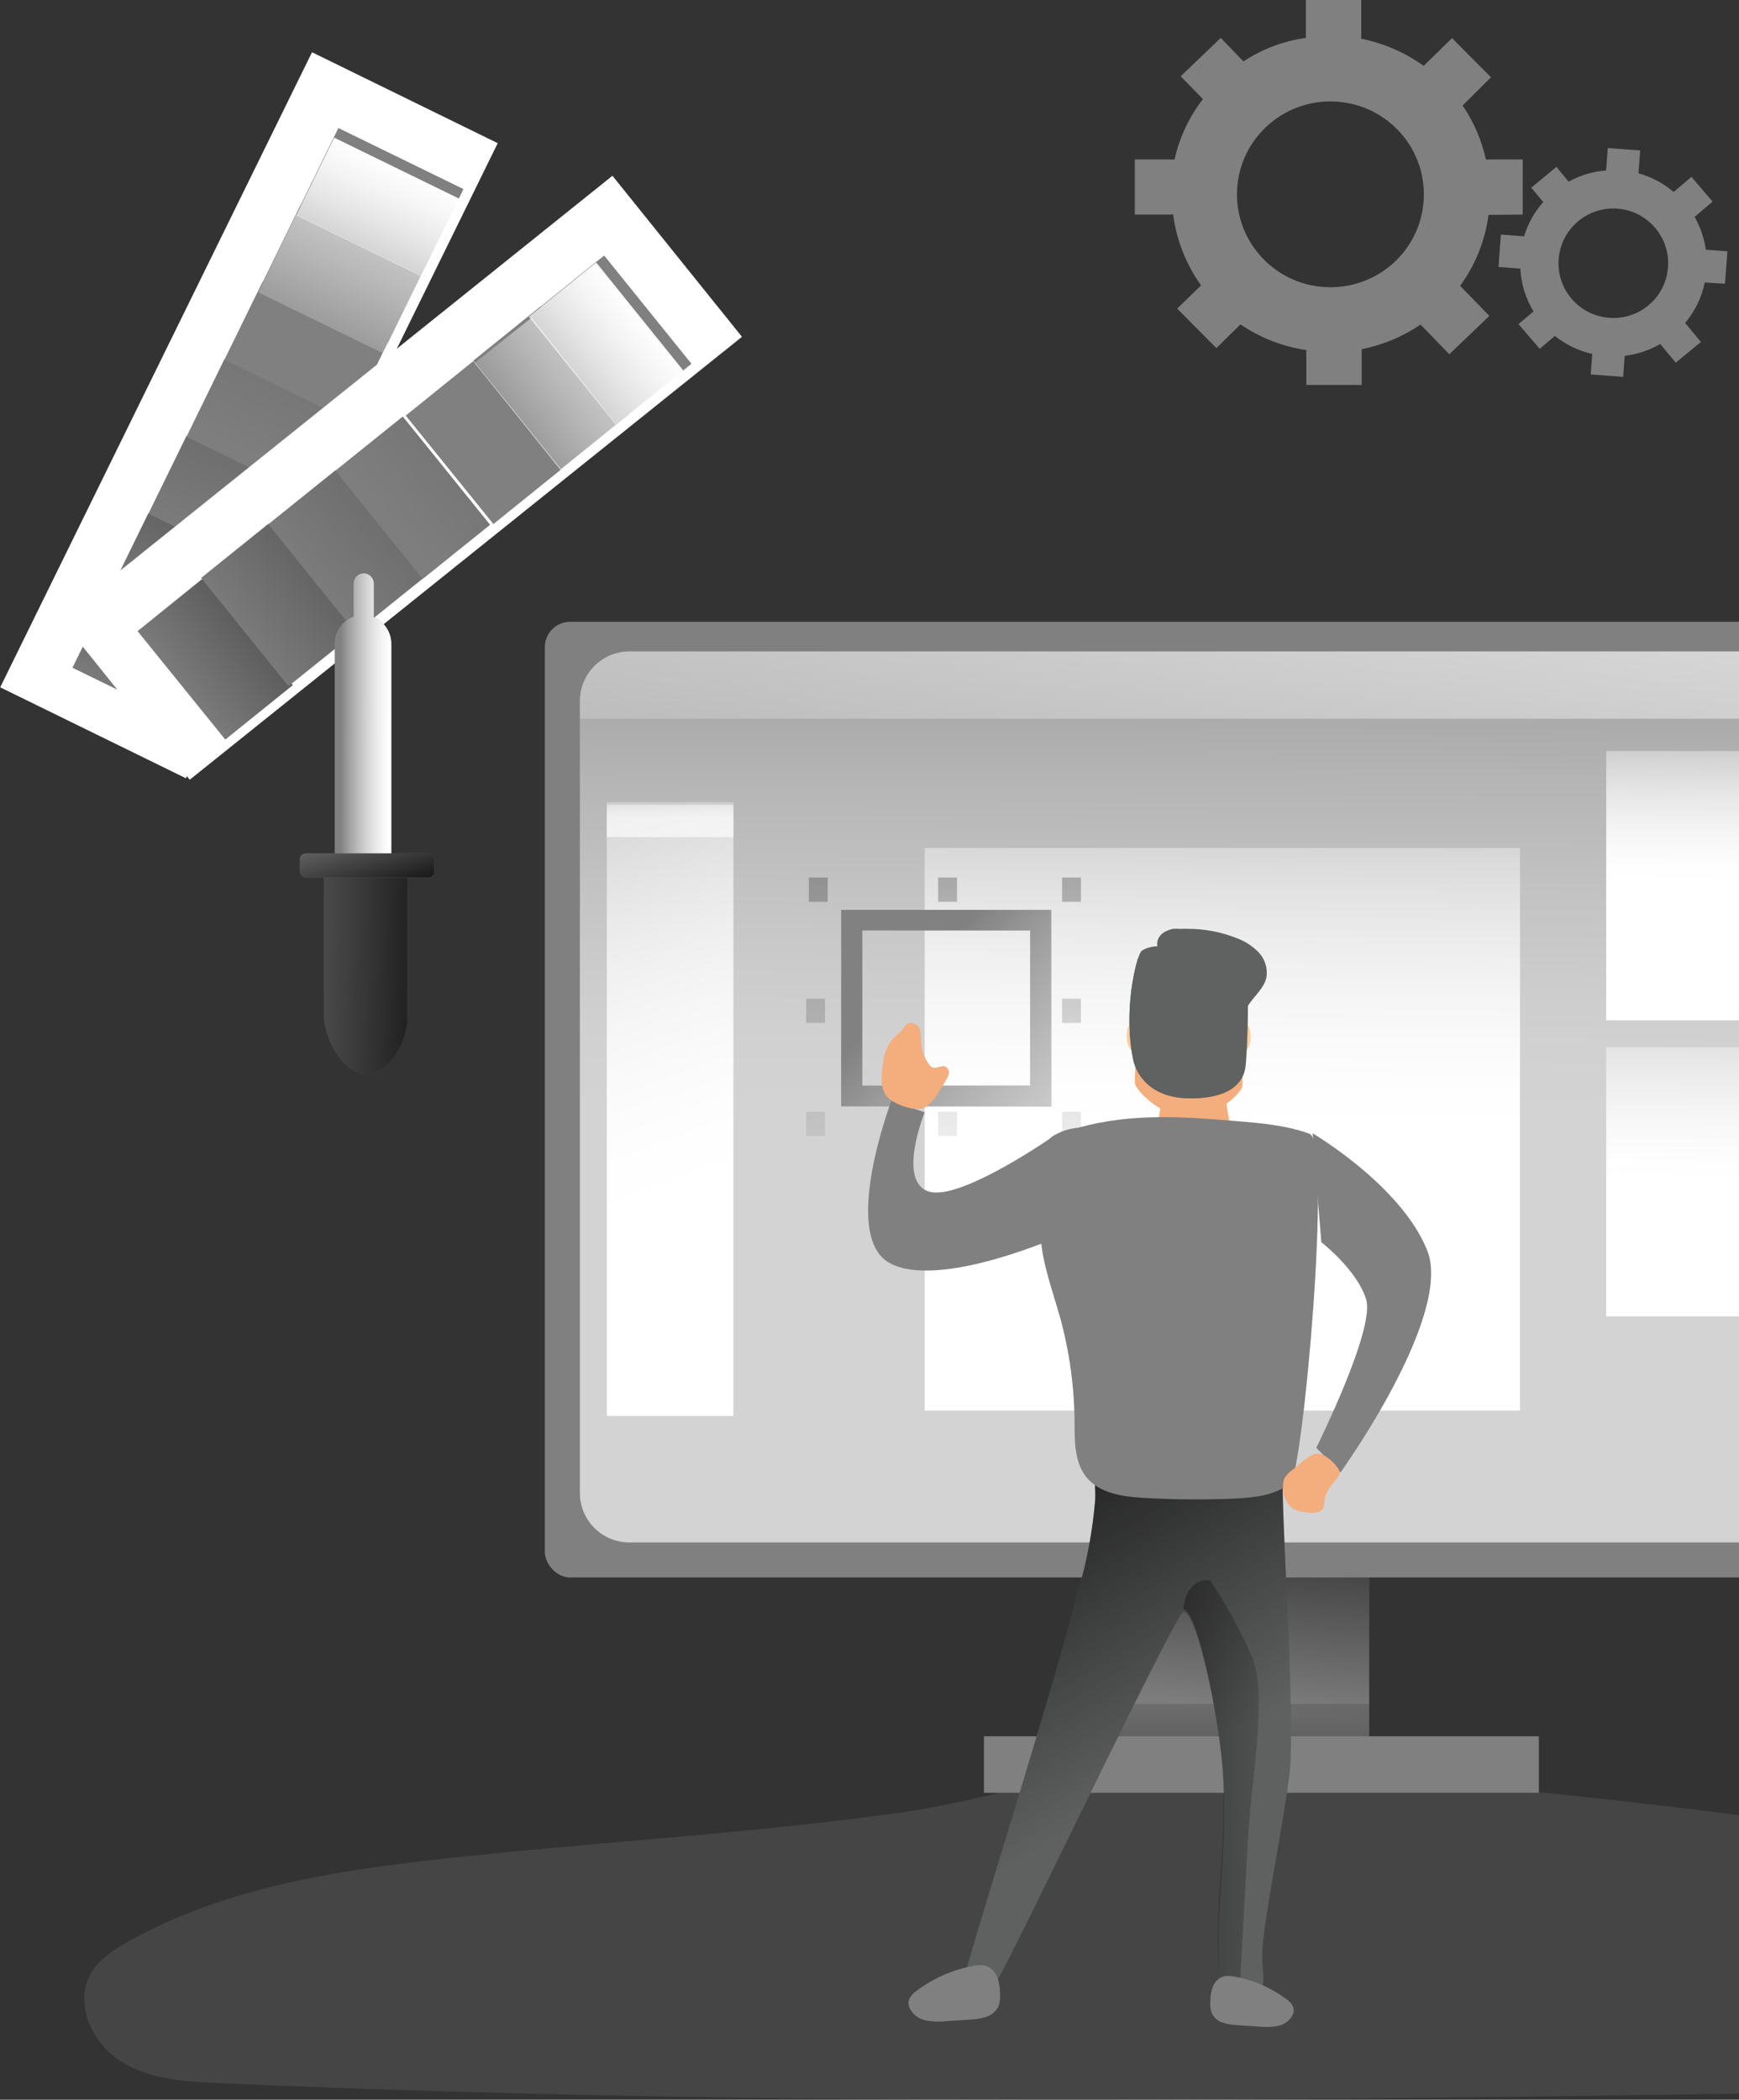 <svg width="646" height="780" viewBox="0 0 646 780" fill="none" xmlns="http://www.w3.org/2000/svg">
<rect x="0" y="0" width="646" height="780" fill="#333333" stroke="none"/>
<path opacity="0.24" d="M182.786 688.613C136.337 693.283 88.463 698.419 47.589 721.264C42.119 724.328 36.564 727.942 33.546 733.458C27.488 744.553 34.363 759.177 45.032 765.855C55.701 772.533 68.865 773.294 81.42 773.844C304.987 783.586 528.889 779.761 752.645 775.957C817.623 774.858 883.629 773.59 945.903 754.718C957.096 751.337 969.4 746.265 973.613 735.212C979.126 720.757 966.549 704.737 951.877 700.236C937.204 695.735 921.547 699.095 906.371 701.06C853.676 707.886 800.519 697.446 748.055 689.099C645.347 672.784 538.783 659.512 434.755 657.039C399.289 656.215 369.001 668.515 334.29 673.376C284.173 680.434 233.176 683.541 182.786 688.613Z" fill="#808080"/>
<path d="M0.077 255.326L115.907 19.408L184.893 53.19L69.063 289.108L0.077 255.326Z" fill="white"/>
<path d="M26.922 248.055L41.036 219.22L87.5 241.903L73.386 270.738L26.922 248.055Z" fill="#808080"/>
<path d="M26.922 248.055L41.036 219.22L87.5 241.903L73.386 270.738L26.922 248.055Z" fill="url(#paint0_linear)"/>
<path d="M41.038 219.445L55.151 190.61L101.615 213.293L87.502 242.128L41.038 219.445Z" fill="#808080"/>
<path d="M41.038 219.445L55.151 190.61L101.615 213.293L87.502 242.128L41.038 219.445Z" fill="url(#paint1_linear)"/>
<path d="M55.134 190.826L69.248 161.991L115.712 184.674L101.599 213.509L55.134 190.826Z" fill="#808080"/>
<path d="M55.134 190.826L69.248 161.991L115.712 184.674L101.599 213.509L55.134 190.826Z" fill="url(#paint2_linear)"/>
<path d="M69.271 162.237L83.384 133.402L129.848 156.085L115.735 184.92L69.271 162.237Z" fill="#808080"/>
<path d="M69.271 162.237L83.384 133.402L129.848 156.085L115.735 184.92L69.271 162.237Z" fill="url(#paint3_linear)"/>
<path d="M83.377 133.599L97.49 104.764L143.954 127.447L129.841 156.282L83.377 133.599Z" fill="#808080"/>
<path d="M97.492 105.01L111.606 76.175L158.07 98.858L143.956 127.693L97.492 105.01Z" fill="#808080"/>
<path d="M111.589 76.391L125.702 47.556L172.166 70.239L158.053 99.074L111.589 76.391Z" fill="#808080"/>
<path d="M95.904 108.598L110.018 79.763L156.482 102.446L142.368 131.281L95.904 108.598Z" fill="url(#paint4_linear)"/>
<path d="M110.029 79.969L124.142 51.135L170.607 73.817L156.493 102.652L110.029 79.969Z" fill="url(#paint5_linear)"/>
<rect x="410.545" y="573" width="98.068" height="82" fill="#808080"/>
<rect x="410.545" y="573" width="98.068" height="82" fill="url(#paint6_linear)"/>
<rect x="202.401" y="231" width="518.359" height="355" rx="9.37" fill="#808080"/>
<path opacity="0.65" d="M703.748 260.438V554.562C703.765 559.443 701.841 564.129 698.401 567.588C694.961 571.047 690.287 572.994 685.411 573H233.748C228.873 572.989 224.203 571.04 220.764 567.582C217.325 564.125 215.399 559.441 215.41 554.562V260.438C215.399 255.559 217.325 250.875 220.764 247.418C224.203 243.96 228.873 242.011 233.748 242H685.411C690.287 242.006 694.961 243.953 698.401 247.412C701.841 250.871 703.765 255.557 703.748 260.438V260.438Z" fill="url(#paint7_linear)"/>
<rect x="365.514" y="645" width="206.143" height="21" fill="#808080"/>
<rect x="410.545" y="633" width="98.068" height="12" fill="url(#paint8_linear)"/>
<path fill-rule="evenodd" clip-rule="evenodd" d="M565.653 59.241V79.715L552.944 79.819C551.707 89.346 548.084 98.41 542.405 106.181L553.26 117.351L538.38 131.6L527.694 120.578C521.105 125.062 513.67 128.17 505.838 129.714V143H485.267V130.029C476.483 128.76 468.11 125.497 460.797 120.494L451.861 129.316L437.297 114.647L446.17 105.993C440.584 98.219 437.021 89.191 435.801 79.715H421.553V59.241H436.307C438.136 51.093 441.732 43.441 446.845 36.819L438.604 28.332L453.484 14.082L461.914 22.82C468.885 18.214 476.809 15.228 485.099 14.082V0H505.669V14.396C514.038 16.055 521.947 19.493 528.853 24.476L539.391 14.166L553.871 28.709L543.333 39.187C547.464 45.267 550.397 52.072 551.974 59.241H565.653ZM459.512 72.15C459.488 91.211 475.011 106.682 494.182 106.705C503.394 106.733 512.238 103.113 518.759 96.644C525.281 90.176 528.943 81.392 528.938 72.233C528.961 53.172 513.438 37.701 494.267 37.678C475.095 37.655 459.535 53.088 459.512 72.15Z" fill="#808080"/>
<path fill-rule="evenodd" clip-rule="evenodd" d="M641.705 93.354L640.787 105.396L633.275 104.938C632.148 110.475 629.644 115.641 625.992 119.958L631.856 127.021L622.507 134.729L616.747 127.792C612.693 130.13 608.206 131.625 603.558 132.188L602.953 140L590.912 139.104L591.496 131.479C586.411 130.344 581.656 128.056 577.598 124.792L571.964 129.583L564.096 120.396L569.668 115.688C566.74 110.876 565.055 105.414 564.764 99.792L556.646 99.167L557.544 87.146L566.162 87.792C567.586 83.085 570.014 78.743 573.278 75.062L568.834 69.708L578.182 62L582.711 67.5C586.982 65.095 591.738 63.672 596.63 63.333L597.256 55L609.297 55.896L608.65 64.375C613.457 65.714 617.915 68.081 621.714 71.312L628.329 65.708L636.175 74.896L629.497 80.583C631.664 84.339 633.081 88.477 633.671 92.771L641.705 93.354ZM579.008 96.243C578.153 107.436 586.546 117.203 597.757 118.062C603.151 118.487 608.492 116.747 612.597 113.228C616.703 109.708 619.232 104.7 619.627 99.312C620.469 88.119 612.066 78.361 600.854 77.514C589.642 76.666 579.863 85.05 579.008 96.243Z" fill="#808080"/>
<path d="M703.748 260.513V267H215.41V260.513C215.399 255.614 217.325 250.912 220.764 247.44C224.203 243.968 228.874 242.011 233.749 242H685.409C690.286 242.006 694.96 243.961 698.401 247.434C701.841 250.907 703.765 255.613 703.748 260.513Z" fill="url(#paint9_linear)"/>
<rect x="225.417" y="299" width="47.033" height="227" fill="url(#paint10_linear)"/>
<rect x="343.499" y="315" width="221.153" height="209" fill="url(#paint11_linear)"/>
<rect x="394.534" y="413" width="7.005" height="9" fill="url(#paint12_linear)"/>
<rect x="394.534" y="371" width="7.005" height="9" fill="url(#paint13_linear)"/>
<rect x="299.469" y="413" width="7.005" height="9" fill="url(#paint14_linear)"/>
<rect x="299.469" y="371" width="7.005" height="9" fill="url(#paint15_linear)"/>
<rect x="394.534" y="326" width="7.005" height="9" fill="url(#paint16_linear)"/>
<rect x="300.469" y="326" width="7.005" height="9" fill="url(#paint17_linear)"/>
<rect x="348.502" y="326" width="7.005" height="9" fill="url(#paint18_linear)"/>
<rect x="348.502" y="413" width="7.005" height="9" fill="url(#paint19_linear)"/>
<path fill-rule="evenodd" clip-rule="evenodd" d="M312.478 411H390.532V338H312.478V411ZM382.67 403.282H320.34V345.656H382.67V403.282Z" fill="#808080"/>
<path fill-rule="evenodd" clip-rule="evenodd" d="M312.478 411H390.532V338H312.478V411ZM382.67 403.282H320.34V345.656H382.67V403.282Z" fill="url(#paint20_linear)"/>
<rect x="596.674" y="279" width="100.069" height="100" fill="url(#paint21_linear)"/>
<rect x="596.674" y="389" width="100.069" height="100" fill="url(#paint22_linear)"/>
<rect opacity="0.65" x="225.417" y="298" width="47.033" height="13" fill="url(#paint23_linear)"/>
<path d="M22.381 229.827L227.51 65.293L275.622 125.118L70.494 289.652L22.381 229.827Z" fill="white"/>
<path d="M51.105 234.455L76.172 214.235L108.755 254.522L83.687 274.742L51.105 234.455Z" fill="#808080"/>
<path d="M51.105 234.455L76.172 214.235L108.755 254.522L83.687 274.742L51.105 234.455Z" fill="url(#paint24_linear)"/>
<path d="M74.723 214.689L99.755 194.56L132.19 234.79L107.158 254.919L74.723 214.689Z" fill="#808080"/>
<path d="M74.723 214.689L99.755 194.56L132.19 234.79L107.158 254.919L74.723 214.689Z" fill="url(#paint25_linear)"/>
<path d="M99.666 194.761L124.699 174.633L157.134 214.863L132.101 234.991L99.666 194.761Z" fill="#808080"/>
<path d="M99.666 194.761L124.699 174.633L157.134 214.863L132.101 234.991L99.666 194.761Z" fill="url(#paint26_linear)"/>
<path d="M124.594 174.847L149.626 154.718L182.061 194.948L157.029 215.077L124.594 174.847Z" fill="#808080"/>
<path d="M124.594 174.847L149.626 154.718L182.061 194.948L157.029 215.077L124.594 174.847Z" fill="url(#paint27_linear)"/>
<path d="M150.714 154.389L175.782 134.169L208.364 174.456L183.297 194.676L150.714 154.389Z" fill="#808080"/>
<path d="M175.794 133.99L200.862 113.77L233.444 154.057L208.377 174.277L175.794 133.99Z" fill="#808080"/>
<path d="M199.402 115.051L224.434 94.923L256.869 135.153L231.837 155.281L199.402 115.051Z" fill="#808080"/>
<path d="M229.42 158.218L208.321 175L176.383 134.782L197.482 118L229.42 158.218Z" fill="url(#paint28_linear)"/>
<path d="M196.445 117.648L221.477 97.519L253.912 137.749L228.879 157.878L196.445 117.648Z" fill="url(#paint29_linear)"/>
<path d="M145.362 239.15V362H124.347V239.15C124.347 234.61 127.166 230.57 131.366 229.089V216.825C131.366 214.712 133.041 213 135.109 213C137.176 213 138.852 214.712 138.852 216.825V229.297C142.771 230.935 145.34 234.823 145.362 239.15Z" fill="#808080"/>
<path d="M145.362 239.15V362H124.347V239.15C124.347 234.61 127.166 230.57 131.366 229.089V216.825C131.366 214.712 133.041 213 135.109 213C137.176 213 138.852 214.712 138.852 216.825V229.297C142.771 230.935 145.34 234.823 145.362 239.15Z" fill="url(#paint30_linear)"/>
<rect x="111.338" y="317" width="50.035" height="9" rx="2.245" fill="#808080"/>
<path d="M136.044 399C127.471 399 120.344 386.185 120.344 377.634V321H151.366V377.634C151.366 386.185 144.596 399 136.044 399Z" fill="#808080"/>
<rect x="111.338" y="317" width="50.035" height="9" rx="2.245" fill="url(#paint31_linear)"/>
<path d="M136.044 399C127.471 399 120.344 386.366 120.344 377.937V326H151.366V377.937C151.366 386.366 144.596 399 136.044 399Z" fill="url(#paint32_linear)"/>
<path d="M336.136 459C335.463 455.436 335.037 450.39 336.331 450.043C339.059 449.275 336.136 459 336.136 459Z" fill="#28353D"/>
<path d="M479.395 654.507C478.909 667.102 469.147 713.388 468.83 726.004C468.83 730.202 469.95 736.647 468.597 740.698C465.808 749.284 455.919 748.108 454.63 743.049L454.144 740.53C449.559 716.012 456.933 688.198 454.144 656.186C452.475 636.643 444.699 598.963 439.606 598.711C436.923 598.711 375.665 727.851 370.34 735.807C367.72 739.817 360.345 739.187 356.774 742.42C353.203 745.652 386.526 644.515 400.493 591.07C403.751 580.039 405.875 568.709 406.833 557.252C407.213 550.64 405.079 548.415 411.185 546.463C415.412 545.119 421.265 545.497 425.787 545.182C430.71 544.804 476.5 544.72 476.5 547.953C476.057 565.502 480.578 625.412 479.395 654.507Z" fill="#606161"/>
<path d="M479.395 654.507C478.909 667.102 469.147 713.388 468.83 726.004C468.83 730.202 469.95 736.647 468.597 740.698C465.808 749.284 455.919 748.108 454.63 743.049L454.144 740.53C449.559 716.012 456.933 688.198 454.144 656.186C452.475 636.643 444.699 598.963 439.606 598.711C436.923 598.711 375.665 727.851 370.34 735.807C367.72 739.817 360.345 739.187 356.774 742.42C353.203 745.652 386.526 644.515 400.493 591.07C403.751 580.039 405.875 568.709 406.833 557.252C407.213 550.64 405.079 548.415 411.185 546.463C415.412 545.119 421.265 545.497 425.787 545.182C430.71 544.804 476.5 544.72 476.5 547.953C476.057 565.502 480.578 625.412 479.395 654.507Z" fill="url(#paint33_linear)"/>
<path d="M425.322 386.148C424.937 382.163 423.054 380 421.215 380C419.375 380 418.241 382.12 418.626 386.148C418.713 389.122 420.957 391.597 423.932 392C425.793 392 425.729 390.134 425.322 386.148Z" fill="#FFCD9C"/>
<path d="M457.716 386.159C457.966 382.166 459.803 380 461.702 380C463.601 380 464.832 382.124 464.54 386.159C464.514 389.173 462.268 391.687 459.323 392C457.445 392 457.424 390.152 457.716 386.159Z" fill="#FFCD9C"/>
<path d="M461.44 403.672C461.181 405.777 452.266 415 442.121 415C431.976 415 423.6 406.577 421.83 403.208C420.06 399.839 427.184 356.505 431.306 352.884C435.429 349.262 452.137 351.641 453.54 353.558C456.907 358.085 462.541 395.27 461.44 403.672Z" fill="#F4AD7D"/>
<path d="M457.246 370.977C455.867 371.639 450.452 357.842 449.316 355.525C448.18 353.208 448.362 350.829 449.742 350.167C451.121 349.505 453.149 350.871 454.285 353.167C455.421 355.463 458.605 370.336 457.246 370.977Z" fill="#FFCD9C"/>
<path d="M426.876 369.987C425.446 369.501 429.233 355.179 430.059 352.703C430.885 350.228 432.739 348.599 434.089 349.086C435.439 349.573 436.003 351.984 435.177 354.481C434.351 356.977 428.226 370.474 426.876 369.987Z" fill="#FFCD9C"/>
<path d="M432.553 402H454.317L457.578 422.622C445.722 429.005 438.81 428.301 429.559 421.214L432.553 402Z" fill="#F4AD7D"/>
<path d="M441.567 406.13C441.567 405.75 442.472 405.43 443.568 405.43C444.664 405.43 445.57 405.75 445.57 406.13C445.57 406.51 444.688 406.57 443.568 406.57C442.448 406.57 441.567 406.53 441.567 406.13Z" fill="#F4AD7D"/>
<path d="M462.6 396.808C463.424 391.894 464.768 356.708 461.473 352.051C458.177 347.394 438.449 344.381 435.457 345.108C428.758 346.731 429.929 351.517 429.929 351.517C427.938 351.547 425.989 352.084 424.271 353.076C421.973 354.615 417.138 376.79 420.997 393.56C422.732 401.102 429.561 407.66 441.354 407.981C455.879 408.365 461.603 402.896 462.6 396.808Z" fill="#606161"/>
<path d="M435.539 346.762C437.098 345.448 439.118 344.828 441.138 345.041C447.271 345.008 453.355 346.14 459.073 348.376C462.243 349.488 465.122 351.311 467.493 353.708C469.88 356.173 470.979 359.627 470.461 363.034C469.408 368.047 464.146 371.148 462.42 375.97C461.031 379.837 462.02 383.575 462.062 387.463C462.09 390.606 461.865 393.746 461.388 396.852C460.42 402.906 454.884 408.344 440.675 407.983C429.224 407.664 422.593 401.143 420.909 393.644C418.629 381.198 419.227 368.389 422.656 356.215C428.828 357.648 435.142 358.361 441.475 358.339C448.19 358.395 454.886 357.611 461.409 356.002C462.525 362.503 462.504 375.524 462.146 385.253" fill="#606161"/>
<path d="M400.41 418.954C396.976 419.241 393.668 420.384 390.785 422.28C385.847 426.171 385.472 433.43 385.556 439.748C385.387 448.501 385.993 457.252 387.368 465.897C388.848 473.826 391.535 481.441 393.743 489.202C397.224 501.831 399.052 514.862 399.181 527.966C399.181 535.162 399.056 543.07 403.535 548.697C408.431 554.806 417.098 555.998 424.89 556.438C435.953 557.086 447.057 557.17 458.12 556.709C465.537 556.375 473.433 555.643 479.308 551.082C483.996 547.442 494.975 424.288 486.454 421.171C477.933 418.054 468.766 417.259 459.724 416.506C439.453 414.791 420.369 413.431 400.41 418.954Z" fill="#808080"/>
<path d="M464.23 674.291C463.143 688.255 460.551 739 460.551 739L453.946 738.77C449.41 714.39 456.705 686.732 453.946 654.899C452.295 635.465 444.603 597.996 439.565 597.746C441.07 585.221 449.536 587.1 449.536 587.1C455.692 596.294 461.002 606.026 465.4 616.178C470.438 629.37 465.337 660.263 464.23 674.291Z" fill="url(#paint34_linear)"/>
<path d="M339.873 740.024C338.841 740.786 338.058 741.83 337.621 743.025C337.386 744.009 337.481 745.04 337.892 745.965C339.058 748.326 341.269 750.019 343.876 750.55C346.453 751.04 349.091 751.131 351.696 750.818L360.036 750.262C362.158 750.212 364.264 749.873 366.292 749.255C368.322 748.627 369.998 747.198 370.921 745.308C371.412 743.916 371.604 742.438 371.484 740.969C371.484 734.164 369.065 728.634 361.517 730.299C353.61 731.765 346.183 735.102 339.873 740.024V740.024Z" fill="#808080"/>
<path d="M478.411 743.063C479.359 743.759 480.077 744.709 480.478 745.797C480.692 746.682 480.608 747.611 480.239 748.446C479.176 750.584 477.146 752.114 474.755 752.579C472.398 753.035 469.981 753.121 467.596 752.834L460.024 752.325C458.098 752.284 456.187 751.985 454.345 751.435C452.488 750.864 450.958 749.566 450.123 747.853C449.675 746.595 449.498 745.26 449.601 743.932C449.601 737.785 451.777 732.72 458.718 734.288C465.915 735.619 472.672 738.63 478.411 743.063Z" fill="#808080"/>
<path d="M487.599 421C487.599 421 520.314 440.163 530.14 464.389C539.965 488.614 497.961 547 497.961 547L488.972 537.814C488.972 537.814 510.897 493.759 507.507 482.74C504.117 471.721 490.838 461.452 490.838 461.452L487.599 421Z" fill="#808080"/>
<path d="M394.534 458.859C394.534 458.859 349.046 479.24 330.561 469.238C312.076 459.237 331.106 409 331.106 409L343.486 413.202C343.486 413.202 333.142 438.815 344.975 442.618C356.809 446.421 392.268 421.438 392.268 421.438L394.534 458.859Z" fill="#808080"/>
<path d="M480.175 545.976C478.866 546.826 477.806 547.968 477.09 549.297C476.66 550.425 476.505 551.629 476.637 552.819C476.557 555.709 477.872 558.479 480.218 560.367C481.866 561.25 483.713 561.76 485.611 561.857C486.774 562.048 487.964 562.048 489.128 561.857C490.314 561.646 491.305 560.888 491.759 559.844C491.914 559.183 491.98 558.507 491.954 557.831C492.105 554.51 494.607 551.793 496.678 549.076C497.178 548.551 497.501 547.9 497.606 547.204C497.594 546.434 497.305 545.69 496.786 545.091C495.384 543.199 491.91 539.717 489.128 540.018C486.345 540.32 482.332 544.326 480.175 545.976Z" fill="#F4AD7D"/>
<path d="M351.294 401.435C351.886 400.611 352.29 399.679 352.48 398.698C352.631 397.683 352.094 396.687 351.14 396.211C349.624 395.647 347.822 397.13 346.328 396.504C345.822 396.235 345.399 395.846 345.098 395.375C343.333 392.945 342.321 390.093 342.175 387.143C342.261 385.571 342.113 383.995 341.736 382.463C341.292 380.886 339.708 379.849 338.001 380.018C336.595 380.331 335.804 381.689 334.925 382.776C334.046 383.863 332.288 385.158 331.146 386.516C329.195 389.307 328.079 392.55 327.916 395.898C327.301 400.077 326.905 404.861 329.981 407.87C332.354 410.189 339.583 412.927 342.9 411.694C346.57 410.315 349.448 404.444 351.294 401.435Z" fill="#F4AD7D"/>
<defs>
<linearGradient id="paint0_linear" x1="151.11" y1="315.166" x2="215.864" y2="186.6" gradientUnits="userSpaceOnUse">
<stop stop-color="#010101" stop-opacity="0.01"/>
<stop offset="0.95" stop-color="#010101"/>
</linearGradient>
<linearGradient id="paint1_linear" x1="206.271" y1="311.365" x2="299.125" y2="129.775" gradientUnits="userSpaceOnUse">
<stop stop-color="#010101" stop-opacity="0.01"/>
<stop offset="0.95" stop-color="#010101"/>
</linearGradient>
<linearGradient id="paint2_linear" x1="326.253" y1="320.092" x2="463.607" y2="9.948" gradientUnits="userSpaceOnUse">
<stop stop-color="#010101" stop-opacity="0.01"/>
<stop offset="0.95" stop-color="#010101"/>
</linearGradient>
<linearGradient id="paint3_linear" x1="454.087" y1="336.583" x2="659.017" y2="-110.821" gradientUnits="userSpaceOnUse">
<stop stop-color="#010101" stop-opacity="0.01"/>
<stop offset="0.36" stop-color="#010101" stop-opacity="0.36"/>
<stop offset="0.95" stop-color="#010101"/>
</linearGradient>
<linearGradient id="paint4_linear" x1="305.434" y1="231.564" x2="422.594" y2="-10.031" gradientUnits="userSpaceOnUse">
<stop stop-color="white" stop-opacity="0.01"/>
<stop offset="0.07" stop-color="white" stop-opacity="0.22"/>
<stop offset="0.16" stop-color="white" stop-opacity="0.45"/>
<stop offset="0.25" stop-color="white" stop-opacity="0.65"/>
<stop offset="0.33" stop-color="white" stop-opacity="0.8"/>
<stop offset="0.4" stop-color="white" stop-opacity="0.91"/>
<stop offset="0.46" stop-color="white" stop-opacity="0.98"/>
<stop offset="0.51" stop-color="white"/>
</linearGradient>
<linearGradient id="paint5_linear" x1="227.358" y1="178.444" x2="291.555" y2="42.555" gradientUnits="userSpaceOnUse">
<stop stop-color="white" stop-opacity="0.01"/>
<stop offset="0.07" stop-color="white" stop-opacity="0.22"/>
<stop offset="0.16" stop-color="white" stop-opacity="0.45"/>
<stop offset="0.25" stop-color="white" stop-opacity="0.65"/>
<stop offset="0.33" stop-color="white" stop-opacity="0.8"/>
<stop offset="0.4" stop-color="white" stop-opacity="0.91"/>
<stop offset="0.46" stop-color="white" stop-opacity="0.98"/>
<stop offset="0.51" stop-color="white"/>
</linearGradient>
<linearGradient id="paint6_linear" x1="532.68" y1="641.322" x2="543.101" y2="514.584" gradientUnits="userSpaceOnUse">
<stop stop-color="#010101" stop-opacity="0.01"/>
<stop offset="0.95" stop-color="#010101"/>
</linearGradient>
<linearGradient id="paint7_linear" x1="130.967" y1="178.517" x2="128.252" y2="628.071" gradientUnits="userSpaceOnUse">
<stop stop-color="white" stop-opacity="0.01"/>
<stop offset="0.07" stop-color="white" stop-opacity="0.22"/>
<stop offset="0.16" stop-color="white" stop-opacity="0.45"/>
<stop offset="0.25" stop-color="white" stop-opacity="0.65"/>
<stop offset="0.33" stop-color="white" stop-opacity="0.8"/>
<stop offset="0.4" stop-color="white" stop-opacity="0.91"/>
<stop offset="0.46" stop-color="white" stop-opacity="0.98"/>
<stop offset="0.51" stop-color="white"/>
</linearGradient>
<linearGradient id="paint8_linear" x1="-122.687" y1="616.073" x2="-122.587" y2="758.306" gradientUnits="userSpaceOnUse">
<stop stop-color="#010101" stop-opacity="0.01"/>
<stop offset="0.95" stop-color="#010101"/>
</linearGradient>
<linearGradient id="paint9_linear" x1="1029.73" y1="361.966" x2="1063.91" y2="-45.145" gradientUnits="userSpaceOnUse">
<stop stop-color="white" stop-opacity="0.01"/>
<stop offset="0.07" stop-color="white" stop-opacity="0.22"/>
<stop offset="0.16" stop-color="white" stop-opacity="0.45"/>
<stop offset="0.25" stop-color="white" stop-opacity="0.65"/>
<stop offset="0.33" stop-color="white" stop-opacity="0.8"/>
<stop offset="0.4" stop-color="white" stop-opacity="0.91"/>
<stop offset="0.46" stop-color="white" stop-opacity="0.98"/>
<stop offset="0.51" stop-color="white"/>
</linearGradient>
<linearGradient id="paint10_linear" x1="202.846" y1="251.87" x2="340.853" y2="620.142" gradientUnits="userSpaceOnUse">
<stop stop-color="white" stop-opacity="0.01"/>
<stop offset="0.07" stop-color="white" stop-opacity="0.22"/>
<stop offset="0.16" stop-color="white" stop-opacity="0.45"/>
<stop offset="0.25" stop-color="white" stop-opacity="0.65"/>
<stop offset="0.33" stop-color="white" stop-opacity="0.8"/>
<stop offset="0.4" stop-color="white" stop-opacity="0.91"/>
<stop offset="0.46" stop-color="white" stop-opacity="0.98"/>
<stop offset="0.51" stop-color="white"/>
</linearGradient>
<linearGradient id="paint11_linear" x1="306.377" y1="274.99" x2="303.051" y2="557.698" gradientUnits="userSpaceOnUse">
<stop stop-color="white" stop-opacity="0.01"/>
<stop offset="0.07" stop-color="white" stop-opacity="0.22"/>
<stop offset="0.16" stop-color="white" stop-opacity="0.45"/>
<stop offset="0.25" stop-color="white" stop-opacity="0.65"/>
<stop offset="0.33" stop-color="white" stop-opacity="0.8"/>
<stop offset="0.4" stop-color="white" stop-opacity="0.91"/>
<stop offset="0.46" stop-color="white" stop-opacity="0.98"/>
<stop offset="0.51" stop-color="white"/>
</linearGradient>
<linearGradient id="paint12_linear" x1="622.211" y1="466.704" x2="641.398" y2="-111.215" gradientUnits="userSpaceOnUse">
<stop stop-color="#010101" stop-opacity="0.01"/>
<stop offset="0.95" stop-color="#010101"/>
</linearGradient>
<linearGradient id="paint13_linear" x1="621.359" y1="467.045" x2="640.547" y2="-110.875" gradientUnits="userSpaceOnUse">
<stop stop-color="#010101" stop-opacity="0.01"/>
<stop offset="0.95" stop-color="#010101"/>
</linearGradient>
<linearGradient id="paint14_linear" x1="527.18" y1="464.354" x2="546.396" y2="-113.565" gradientUnits="userSpaceOnUse">
<stop stop-color="#010101" stop-opacity="0.01"/>
<stop offset="0.95" stop-color="#010101"/>
</linearGradient>
<linearGradient id="paint15_linear" x1="526.328" y1="464.694" x2="545.544" y2="-113.224" gradientUnits="userSpaceOnUse">
<stop stop-color="#010101" stop-opacity="0.01"/>
<stop offset="0.95" stop-color="#010101"/>
</linearGradient>
<linearGradient id="paint16_linear" x1="620.421" y1="468.545" x2="639.637" y2="-109.373" gradientUnits="userSpaceOnUse">
<stop stop-color="#010101" stop-opacity="0.01"/>
<stop offset="0.95" stop-color="#010101"/>
</linearGradient>
<linearGradient id="paint17_linear" x1="526.39" y1="466.236" x2="545.578" y2="-111.683" gradientUnits="userSpaceOnUse">
<stop stop-color="#010101" stop-opacity="0.01"/>
<stop offset="0.95" stop-color="#010101"/>
</linearGradient>
<linearGradient id="paint18_linear" x1="574.38" y1="467.396" x2="593.597" y2="-110.501" gradientUnits="userSpaceOnUse">
<stop stop-color="#010101" stop-opacity="0.01"/>
<stop offset="0.95" stop-color="#010101"/>
</linearGradient>
<linearGradient id="paint19_linear" x1="576.196" y1="464.843" x2="595.413" y2="-113.075" gradientUnits="userSpaceOnUse">
<stop stop-color="#010101" stop-opacity="0.01"/>
<stop offset="0.95" stop-color="#010101"/>
</linearGradient>
<linearGradient id="paint20_linear" x1="231.119" y1="479.399" x2="463.351" y2="696.094" gradientUnits="userSpaceOnUse">
<stop stop-color="white" stop-opacity="0.01"/>
<stop offset="0.07" stop-color="white" stop-opacity="0.22"/>
<stop offset="0.16" stop-color="white" stop-opacity="0.45"/>
<stop offset="0.25" stop-color="white" stop-opacity="0.65"/>
<stop offset="0.33" stop-color="white" stop-opacity="0.8"/>
<stop offset="0.4" stop-color="white" stop-opacity="0.91"/>
<stop offset="0.46" stop-color="white" stop-opacity="0.98"/>
<stop offset="0.51" stop-color="white"/>
</linearGradient>
<linearGradient id="paint21_linear" x1="579.986" y1="259.864" x2="578.2" y2="395.026" gradientUnits="userSpaceOnUse">
<stop stop-color="white" stop-opacity="0.01"/>
<stop offset="0.07" stop-color="white" stop-opacity="0.22"/>
<stop offset="0.16" stop-color="white" stop-opacity="0.45"/>
<stop offset="0.25" stop-color="white" stop-opacity="0.65"/>
<stop offset="0.33" stop-color="white" stop-opacity="0.8"/>
<stop offset="0.4" stop-color="white" stop-opacity="0.91"/>
<stop offset="0.46" stop-color="white" stop-opacity="0.98"/>
<stop offset="0.51" stop-color="white"/>
</linearGradient>
<linearGradient id="paint22_linear" x1="579.986" y1="369.864" x2="578.2" y2="505.026" gradientUnits="userSpaceOnUse">
<stop stop-color="white" stop-opacity="0.01"/>
<stop offset="0.07" stop-color="white" stop-opacity="0.22"/>
<stop offset="0.16" stop-color="white" stop-opacity="0.45"/>
<stop offset="0.25" stop-color="white" stop-opacity="0.65"/>
<stop offset="0.33" stop-color="white" stop-opacity="0.8"/>
<stop offset="0.4" stop-color="white" stop-opacity="0.91"/>
<stop offset="0.46" stop-color="white" stop-opacity="0.98"/>
<stop offset="0.51" stop-color="white"/>
</linearGradient>
<linearGradient id="paint23_linear" x1="216.145" y1="295.281" x2="216.128" y2="313.481" gradientUnits="userSpaceOnUse">
<stop stop-color="white" stop-opacity="0.01"/>
<stop offset="0.07" stop-color="white" stop-opacity="0.22"/>
<stop offset="0.16" stop-color="white" stop-opacity="0.45"/>
<stop offset="0.25" stop-color="white" stop-opacity="0.65"/>
<stop offset="0.33" stop-color="white" stop-opacity="0.8"/>
<stop offset="0.4" stop-color="white" stop-opacity="0.91"/>
<stop offset="0.46" stop-color="white" stop-opacity="0.98"/>
<stop offset="0.51" stop-color="white"/>
</linearGradient>
<linearGradient id="paint24_linear" x1="135.445" y1="348.052" x2="248.876" y2="258.635" gradientUnits="userSpaceOnUse">
<stop stop-color="#010101" stop-opacity="0.01"/>
<stop offset="0.95" stop-color="#010101"/>
</linearGradient>
<linearGradient id="paint25_linear" x1="185.284" y1="367.988" x2="346.56" y2="242.867" gradientUnits="userSpaceOnUse">
<stop stop-color="#010101" stop-opacity="0.01"/>
<stop offset="0.95" stop-color="#010101"/>
</linearGradient>
<linearGradient id="paint26_linear" x1="290.228" y1="426.751" x2="546.392" y2="204.028" gradientUnits="userSpaceOnUse">
<stop stop-color="#010101" stop-opacity="0.01"/>
<stop offset="0.95" stop-color="#010101"/>
</linearGradient>
<linearGradient id="paint27_linear" x1="398.987" y1="495.865" x2="774.67" y2="177.45" gradientUnits="userSpaceOnUse">
<stop stop-color="#010101" stop-opacity="0.01"/>
<stop offset="0.36" stop-color="#010101" stop-opacity="0.36"/>
<stop offset="0.95" stop-color="#010101"/>
</linearGradient>
<linearGradient id="paint28_linear" x1="247.246" y1="258.751" x2="430.185" y2="127.322" gradientUnits="userSpaceOnUse">
<stop stop-color="white" stop-opacity="0.01"/>
<stop offset="0.07" stop-color="white" stop-opacity="0.22"/>
<stop offset="0.16" stop-color="white" stop-opacity="0.45"/>
<stop offset="0.25" stop-color="white" stop-opacity="0.65"/>
<stop offset="0.33" stop-color="white" stop-opacity="0.8"/>
<stop offset="0.4" stop-color="white" stop-opacity="0.91"/>
<stop offset="0.46" stop-color="white" stop-opacity="0.98"/>
<stop offset="0.51" stop-color="white"/>
</linearGradient>
<linearGradient id="paint29_linear" x1="260.859" y1="256.517" x2="376.717" y2="160.658" gradientUnits="userSpaceOnUse">
<stop stop-color="white" stop-opacity="0.01"/>
<stop offset="0.07" stop-color="white" stop-opacity="0.22"/>
<stop offset="0.16" stop-color="white" stop-opacity="0.45"/>
<stop offset="0.25" stop-color="white" stop-opacity="0.65"/>
<stop offset="0.33" stop-color="white" stop-opacity="0.8"/>
<stop offset="0.4" stop-color="white" stop-opacity="0.91"/>
<stop offset="0.46" stop-color="white" stop-opacity="0.98"/>
<stop offset="0.51" stop-color="white"/>
</linearGradient>
<linearGradient id="paint30_linear" x1="126.446" y1="422.745" x2="164.631" y2="422.767" gradientUnits="userSpaceOnUse">
<stop stop-color="white" stop-opacity="0.01"/>
<stop offset="0.07" stop-color="white" stop-opacity="0.22"/>
<stop offset="0.16" stop-color="white" stop-opacity="0.45"/>
<stop offset="0.25" stop-color="white" stop-opacity="0.65"/>
<stop offset="0.33" stop-color="white" stop-opacity="0.8"/>
<stop offset="0.4" stop-color="white" stop-opacity="0.91"/>
<stop offset="0.46" stop-color="white" stop-opacity="0.98"/>
<stop offset="0.51" stop-color="white"/>
</linearGradient>
<linearGradient id="paint31_linear" x1="53.154" y1="325.2" x2="64.805" y2="363.932" gradientUnits="userSpaceOnUse">
<stop stop-color="#010101" stop-opacity="0.01"/>
<stop offset="0.95" stop-color="#010101"/>
</linearGradient>
<linearGradient id="paint32_linear" x1="77.952" y1="473.933" x2="178.855" y2="475.976" gradientUnits="userSpaceOnUse">
<stop stop-color="#010101" stop-opacity="0.01"/>
<stop offset="0.95" stop-color="#010101"/>
</linearGradient>
<linearGradient id="paint33_linear" x1="480.723" y1="631.512" x2="384.63" y2="466.732" gradientUnits="userSpaceOnUse">
<stop stop-color="#010101" stop-opacity="0.01"/>
<stop offset="0.95" stop-color="#010101"/>
</linearGradient>
<linearGradient id="paint34_linear" x1="481.746" y1="169.892" x2="308.86" y2="174.761" gradientUnits="userSpaceOnUse">
<stop stop-color="#010101" stop-opacity="0.01"/>
<stop offset="0.95" stop-color="#010101"/>
</linearGradient>
</defs>
</svg>
